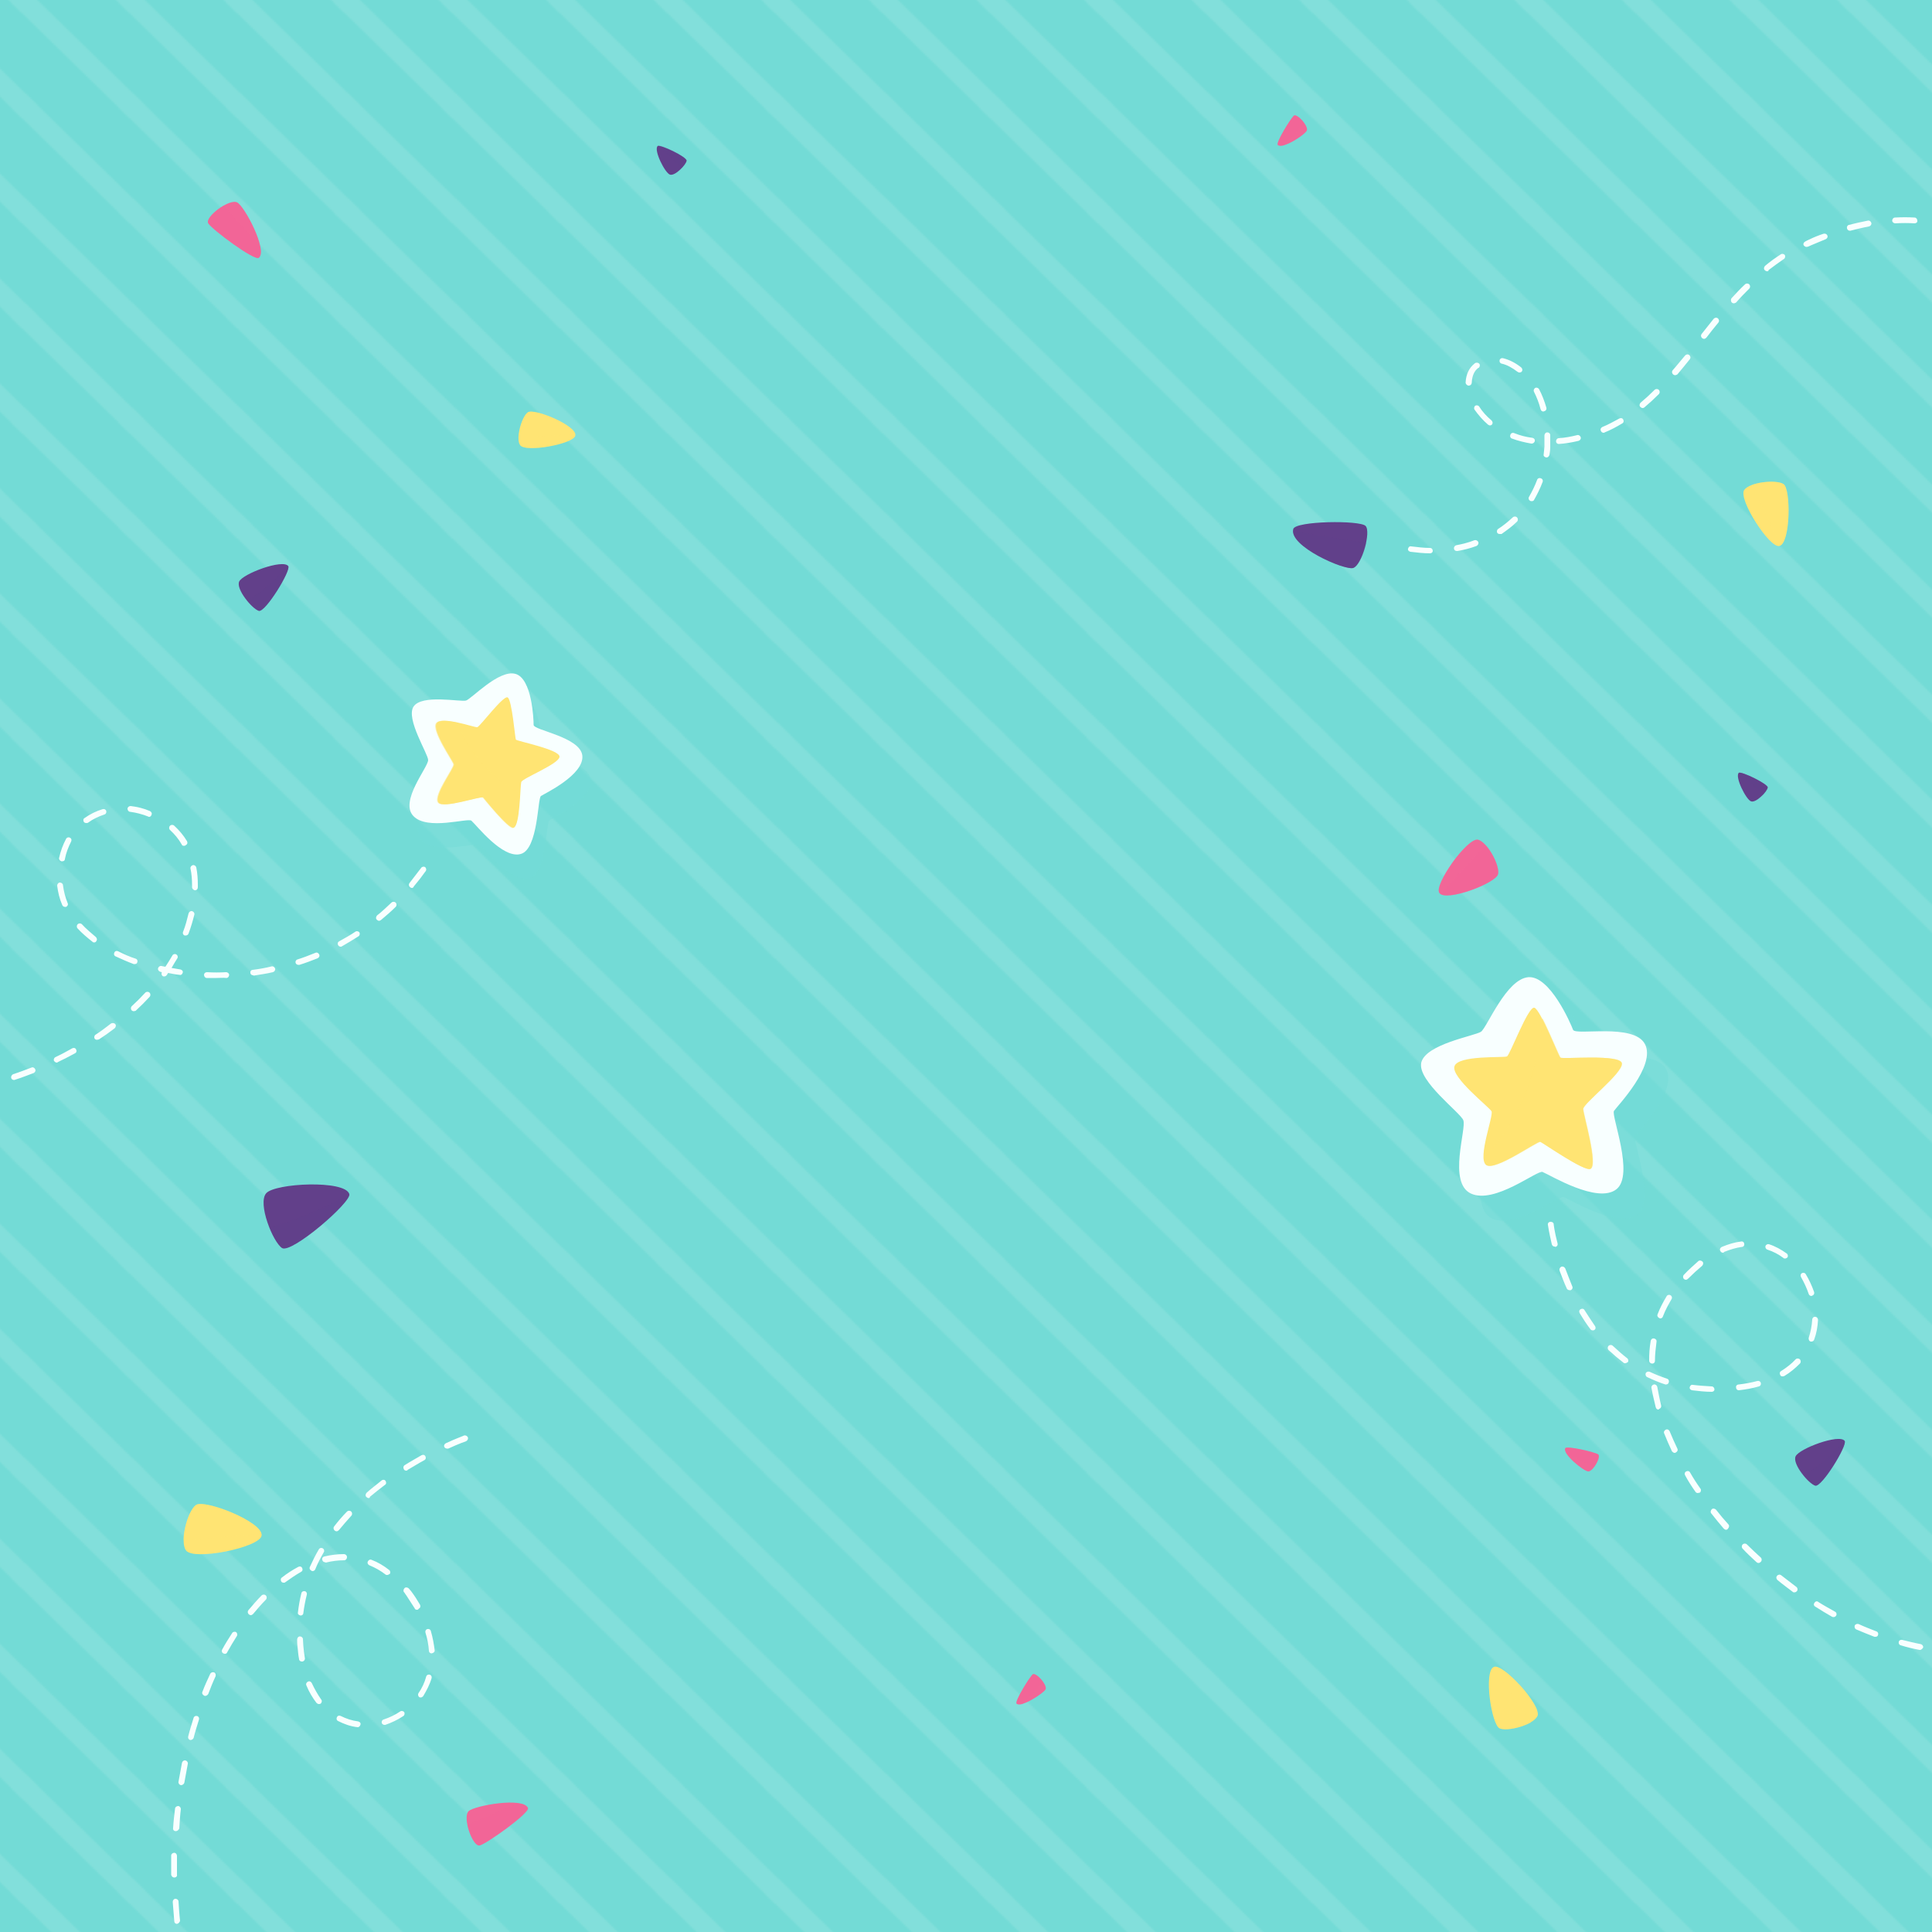 <?xml version="1.0" encoding="utf-8"?>
<!-- Generator: Adobe Illustrator 21.1.0, SVG Export Plug-In . SVG Version: 6.00 Build 0)  -->
<svg version="1.1" xmlns="http://www.w3.org/2000/svg" xmlns:xlink="http://www.w3.org/1999/xlink" x="0px" y="0px"
	 viewBox="0 0 500 500" style="enable-background:new 0 0 500 500;" xml:space="preserve">
<style type="text/css">
	.st0{fill:none;}
	.st1{fill:#FFFFFF;}
	.st2{fill:#73DBD6;}
	.st3{opacity:0.11;fill:url(#SVGID_1_);}
	.st4{opacity:0.48;fill:#73DBD6;}
	.st5{fill:#F8FFFF;}
	.st6{fill:#62408A;}
	.st7{opacity:0.27;fill:#62408A;}
	.st8{fill:#F26697;}
	.st9{opacity:0.36;fill:#F26697;}
	.st10{fill:#FFE473;}
	.st11{opacity:0.56;fill:#FFE473;}
	.st12{opacity:0.28;fill:#F26697;}
	.st13{opacity:0.41;fill:#F26697;}
	.st14{opacity:0.28;fill:#FFE473;}
	.st15{opacity:0.41;fill:#FFE473;}
</style>
<pattern  x="-150" y="-150" width="60" height="60" patternUnits="userSpaceOnUse" id="pattern" viewBox="65.1 -125.1 60 60" style="overflow:visible;">
	<g>
		<rect x="65.1" y="-125.1" class="st0" width="60" height="60"/>
		
			<rect x="110.3" y="-43" transform="matrix(0.707 0.707 -0.707 0.707 19.689 -122.171)" class="st1" width="94.1" height="11.4"/>
		
			<rect x="50.3" y="-43" transform="matrix(0.707 0.707 -0.707 0.707 2.116 -79.744)" class="st1" width="94.1" height="11.4"/>
		
			<rect x="-9.7" y="-43" transform="matrix(0.707 0.707 -0.707 0.707 -15.458 -37.318)" class="st1" width="94.1" height="11.4"/>
		
			<rect x="110.3" y="-103" transform="matrix(0.707 0.707 -0.707 0.707 -22.737 -139.744)" class="st1" width="94.1" height="11.4"/>
		
			<rect x="50.3" y="-103" transform="matrix(0.707 0.707 -0.707 0.707 -40.31 -97.318)" class="st1" width="94.1" height="11.4"/>
		
			<rect x="-9.7" y="-103" transform="matrix(0.707 0.707 -0.707 0.707 -57.884 -54.892)" class="st1" width="94.1" height="11.4"/>
		
			<rect x="110.3" y="-163" transform="matrix(0.707 0.707 -0.707 0.707 -65.163 -157.318)" class="st1" width="94.1" height="11.4"/>
		
			<rect x="50.3" y="-163" transform="matrix(0.707 0.707 -0.707 0.707 -82.737 -114.891)" class="st1" width="94.1" height="11.4"/>
		
			<rect x="-9.7" y="-163" transform="matrix(0.707 0.707 -0.707 0.707 -100.31 -72.465)" class="st1" width="94.1" height="11.4"/>
	</g>
</pattern>
<g id="BACKGROUND">
	<rect class="st2" width="500" height="500"/>
	<pattern  id="SVGID_1_" xlink:href="#pattern" patternTransform="matrix(0.464 0 0 0.453 -4073.473 -3980.698)">
	</pattern>
	<rect class="st3" width="500" height="500"/>
</g>
<g id="OBJECTS">
	<g>
		<path class="st4" d="M124.2,218.7c1.3,1.1,8.1,10,12.8,8.6c4.5-1.3,4.3-14.4,5.2-15c0.9-0.6,11.3-5.5,10.7-10.5
			c-0.6-4.8-12.6-6.5-12.6-7.9c0-1.4-0.4-12-4.7-13.2c-4.3-1.2-11.4,6.5-12.8,6.9c-1.5,0.4-11.5-1.7-13.6,1.6
			c-2,3.2,3.8,12.2,3.8,13.8c0,1.9-7.5,10.7-3.8,14.5C112.8,221.3,123.3,217.9,124.2,218.7z"/>
		<path class="st5" d="M122,212.4c1.3,1.1,8.1,10,12.8,8.6c4.5-1.3,4.3-14.4,5.2-15c0.9-0.6,11.3-5.5,10.7-10.5
			c-0.6-4.8-12.6-6.5-12.6-7.9c0-1.4-0.4-12-4.7-13.2c-4.3-1.2-11.4,6.5-12.8,6.9c-1.5,0.4-11.5-1.7-13.6,1.6
			c-2,3.2,3.8,12.2,3.8,13.8c0,1.9-7.5,10.7-3.8,14.5C110.6,215,121.1,211.6,122,212.4z"/>
		<path class="st4" d="M404.7,309.8c2,0.8,14.2,8.3,19.1,4.5c4.8-3.7-1.4-19.1-0.6-20.3c0.7-1.1,11-11.7,8-17.3
			c-2.9-5.5-18-2.1-18.6-3.7s-6-14.1-11.6-13.6c-5.7,0.5-10.6,12.9-12.2,14.1c-1.6,1.1-14.5,3.2-15.5,8.1
			c-0.9,4.7,10.1,12.8,10.9,14.8c0.9,2.2-4.1,16.2,2,19C392.3,318.1,403.3,309.3,404.7,309.8z"/>
		<path class="st5" d="M399.2,303.3c2,0.8,14.2,8.3,19.1,4.5c4.8-3.7-1.4-19.1-0.6-20.3c0.7-1.1,11-11.7,8-17.3
			c-2.9-5.5-18-2.1-18.6-3.7c-0.6-1.6-6-14.1-11.6-13.6c-5.7,0.5-10.6,12.9-12.2,14.1c-1.6,1.1-14.5,3.2-15.5,8.1
			c-0.9,4.7,10.1,12.8,10.9,14.8c0.9,2.2-4.1,16.2,2,19C386.8,311.7,397.8,302.8,399.2,303.3z"/>
		<g>
			<path class="st6" d="M90.4,309c-1.2-3.7-19.2-2.8-21.5-0.2c-2.3,2.6,1.7,12.6,4.1,14.2C75.5,324.5,91.1,311,90.4,309z"/>
			<path class="st7" d="M69.7,317.6c1,2.5,2.3,4.7,3.3,5.3c2.3,1.5,17.1-11.1,17.4-13.7C83.7,312.6,76.9,315.8,69.7,317.6z"/>
		</g>
		<g>
			<path class="st6" d="M74.6,146.5c-1.4-1.9-11.8,2-12.7,4s3.4,7.1,5.1,7.6C68.7,158.5,75.4,147.6,74.6,146.5z"/>
			<path class="st7" d="M64,155.5c1.1,1.3,2.2,2.3,3,2.5c1.7,0.5,7.9-9.8,7.6-11.4C71.3,149.9,67.9,153.1,64,155.5z"/>
		</g>
		<g>
			<path class="st6" d="M450,200c-1.1,1,1.9,7,3.2,7.4c1.3,0.4,4.1-2.5,4.3-3.6C457.6,202.9,450.6,199.5,450,200z"/>
			<path class="st7" d="M456.1,205.9c0.7-0.7,1.3-1.5,1.3-2c0.2-1-6.4-4.2-7.4-3.9C452.2,201.8,454.4,203.7,456.1,205.9z"/>
		</g>
		<g>
			<path class="st6" d="M170.2,37.8c-1.1,1,1.9,7,3.2,7.4c1.3,0.4,4.1-2.5,4.3-3.6C177.8,40.6,170.8,37.3,170.2,37.8z"/>
			<path class="st7" d="M176.3,43.6c0.7-0.7,1.3-1.5,1.3-2c0.2-1-6.4-4.2-7.4-3.9C172.5,39.6,174.6,41.4,176.3,43.6z"/>
		</g>
		<g>
			<path class="st6" d="M477.4,372.9c-1.4-1.9-11.8,2-12.7,4c-0.9,2,3.4,7.1,5.1,7.6C471.5,384.9,478.2,374,477.4,372.9z"/>
			<path class="st7" d="M466.8,381.9c1.1,1.3,2.2,2.3,3,2.5c1.7,0.5,7.9-9.8,7.6-11.4C474.1,376.3,470.7,379.5,466.8,381.9z"/>
		</g>
		<g>
			<path class="st6" d="M334.7,136.9c-1.3,4.4,13.3,10.8,15.5,10.1c2.2-0.7,4.7-9.4,3.2-10.9S335.3,134.8,334.7,136.9z"/>
			<path class="st7" d="M334.7,137.4c-0.1,4.4,13.4,10.3,15.6,9.5c1.3-0.4,2.7-3.6,3.3-6.4C347.2,139.5,341,138.5,334.7,137.4z"/>
		</g>
		<g>
			<path class="st8" d="M61.4,52.4c-2-1.1-8.5,3.8-7.5,5.4S66,67.7,67,66.7C69.3,64.7,63.3,53.4,61.4,52.4z"/>
			<path class="st9" d="M57.9,53.2c-2.3,1.3-4.6,3.6-4,4.6c0.9,1.6,12.1,9.8,13.1,8.9c0.6-0.5,0.6-1.5,0.4-2.8
				C64.2,60.3,61.1,56.8,57.9,53.2z"/>
		</g>
		<g>
			<path class="st8" d="M121.3,468.7c-1.7,1.6,1,9.2,2.8,8.9c1.8-0.4,13.1-8.5,12.5-9.7C135.4,465,122.8,467.3,121.3,468.7z"/>
			<path class="st9" d="M121,472.4c0.5,2.6,2,5.5,3.2,5.2c1.8-0.4,13.1-8.5,12.5-9.7c-0.3-0.7-1.3-1.1-2.6-1.2
				C129.7,468.5,125.3,470.4,121,472.4z"/>
		</g>
		<g>
			<path class="st8" d="M338.2,33.8c0.5-1.2-2.5-4.4-3.3-3.9c-0.8,0.6-4.8,7.1-4.2,7.6C331.9,38.7,337.7,34.9,338.2,33.8z"/>
			<path class="st9" d="M337.6,31.9c-0.8-1.2-2.2-2.3-2.7-2c-0.8,0.6-4.8,7.1-4.2,7.6c0.3,0.3,0.9,0.3,1.6,0.1
				C334,35.7,335.8,33.8,337.6,31.9z"/>
		</g>
		<g>
			<path class="st8" d="M270.6,437.2c0.5-1.2-2.5-4.4-3.3-3.9c-0.8,0.6-4.8,7.1-4.2,7.6C264.3,442,270.1,438.2,270.6,437.2z"/>
			<path class="st9" d="M270,435.3c-0.8-1.2-2.2-2.3-2.7-2c-0.8,0.6-4.8,7.1-4.2,7.6c0.3,0.3,0.9,0.3,1.6,0.1
				C266.4,439.1,268.2,437.2,270,435.3z"/>
		</g>
		<g>
			<path class="st8" d="M411,380.8c1.3,0.1,3.4-3.8,2.6-4.4c-0.8-0.6-8.2-2.3-8.5-1.6C404.3,376.3,409.8,380.7,411,380.8z"/>
			<path class="st9" d="M412.6,379.6c0.9-1.2,1.5-2.8,1-3.2c-0.8-0.6-8.2-2.3-8.5-1.6c-0.2,0.4,0,0.9,0.4,1.5
				C407.8,377.4,410.2,378.5,412.6,379.6z"/>
		</g>
		<path class="st5" d="M3.6,279.5c-0.3,0-0.6-0.2-0.7-0.5c-0.1-0.4,0.1-0.8,0.5-1c1.6-0.5,3.1-1.1,4.7-1.7c0.4-0.2,0.8,0,1,0.4
			c0.2,0.4,0,0.8-0.4,1c-1.6,0.6-3.1,1.2-4.7,1.7C3.8,279.5,3.7,279.5,3.6,279.5z M14.7,275c-0.3,0-0.5-0.2-0.7-0.4
			c-0.2-0.4,0-0.8,0.3-1c1.5-0.7,3-1.5,4.4-2.3c0.4-0.2,0.8-0.1,1,0.3c0.2,0.4,0.1,0.8-0.3,1c-1.5,0.8-3,1.6-4.5,2.3
			C14.9,275,14.8,275,14.7,275z M25.1,269.1c-0.2,0-0.5-0.1-0.6-0.3c-0.2-0.3-0.1-0.8,0.2-1c1.4-0.9,2.7-1.9,4-2.9
			c0.3-0.2,0.8-0.2,1.1,0.1c0.3,0.3,0.2,0.8-0.1,1.1c-1.3,1-2.7,2-4.1,2.9C25.4,269,25.3,269.1,25.1,269.1z M34.6,261.7
			c-0.2,0-0.4-0.1-0.5-0.2c-0.3-0.3-0.3-0.8,0-1.1c1.2-1.1,2.4-2.3,3.5-3.5c0.3-0.3,0.8-0.3,1.1,0c0.3,0.3,0.3,0.8,0,1.1
			c-1.1,1.2-2.3,2.4-3.6,3.6C35,261.6,34.8,261.7,34.6,261.7z M56,253.1c-0.9,0-1.7,0-2.5,0c-0.4,0-0.7-0.4-0.7-0.8
			c0-0.4,0.3-0.7,0.8-0.7c1.6,0.1,3.3,0.1,4.9,0c0.4,0,0.8,0.3,0.8,0.7c0,0.4-0.3,0.8-0.7,0.8C57.7,253,56.9,253.1,56,253.1z
			 M42.5,252.7c-0.1,0-0.3,0-0.4-0.1c-0.3-0.2-0.4-0.7-0.2-1c-0.1,0-0.3-0.1-0.4-0.1c-0.4-0.1-0.7-0.5-0.6-0.9
			c0.1-0.4,0.5-0.7,0.9-0.6c0.3,0.1,0.6,0.1,1,0.2c0.6-0.9,1.2-1.9,1.8-2.9c0.2-0.4,0.7-0.5,1-0.3c0.4,0.2,0.5,0.7,0.3,1
			c-0.5,0.8-1,1.6-1.5,2.5c0.8,0.1,1.5,0.3,2.3,0.4c0.4,0.1,0.7,0.4,0.6,0.8c-0.1,0.4-0.4,0.7-0.8,0.6c-1-0.1-2-0.3-3-0.5
			c-0.1,0.2-0.2,0.3-0.3,0.5C43,252.6,42.7,252.7,42.5,252.7z M65.5,252.4c-0.4,0-0.7-0.3-0.7-0.6c-0.1-0.4,0.2-0.8,0.6-0.8
			c1.6-0.2,3.3-0.5,4.9-0.9c0.4-0.1,0.8,0.2,0.9,0.6c0.1,0.4-0.2,0.8-0.6,0.9c-1.6,0.4-3.3,0.6-5,0.9
			C65.6,252.4,65.5,252.4,65.5,252.4z M77.2,249.7c-0.3,0-0.6-0.2-0.7-0.5c-0.1-0.4,0.1-0.8,0.5-0.9c1.6-0.5,3.1-1.1,4.6-1.7
			c0.4-0.2,0.8,0,1,0.4c0.2,0.4,0,0.8-0.4,1c-1.5,0.6-3.1,1.2-4.7,1.7C77.3,249.7,77.3,249.7,77.2,249.7z M34.9,249.5
			c-0.1,0-0.2,0-0.3,0c-1.6-0.6-3.2-1.3-4.7-2c-0.4-0.2-0.5-0.6-0.3-1c0.2-0.4,0.6-0.5,1-0.3c1.4,0.7,2.9,1.4,4.5,1.9
			c0.4,0.1,0.6,0.6,0.4,1C35.5,249.3,35.2,249.5,34.9,249.5z M88.2,245c-0.3,0-0.5-0.1-0.7-0.4c-0.2-0.4-0.1-0.8,0.3-1
			c1.4-0.8,2.9-1.6,4.2-2.5c0.3-0.2,0.8-0.1,1,0.2c0.2,0.3,0.1,0.8-0.2,1c-1.4,0.9-2.9,1.8-4.3,2.6C88.4,245,88.3,245,88.2,245z
			 M24.4,243.9c-0.2,0-0.3,0-0.5-0.2c-1.4-1.1-2.7-2.2-3.8-3.4c-0.3-0.3-0.3-0.8,0-1.1c0.3-0.3,0.8-0.3,1.1,0c1,1.1,2.3,2.2,3.6,3.3
			c0.3,0.3,0.4,0.7,0.1,1.1C24.8,243.8,24.6,243.9,24.4,243.9z M48.1,242.1c-0.1,0-0.2,0-0.3,0c-0.4-0.1-0.6-0.6-0.4-1
			c0.6-1.5,1-3.1,1.4-4.7c0.1-0.4,0.5-0.7,0.9-0.6c0.4,0.1,0.7,0.5,0.6,0.9c-0.4,1.6-0.9,3.3-1.5,4.9
			C48.7,241.9,48.4,242.1,48.1,242.1z M98.1,238.3c-0.2,0-0.4-0.1-0.6-0.3c-0.3-0.3-0.2-0.8,0.1-1.1c1.3-1,2.5-2.2,3.7-3.3
			c0.3-0.3,0.8-0.3,1.1,0c0.3,0.3,0.3,0.8,0,1.1c-1.2,1.2-2.5,2.3-3.8,3.4C98.4,238.2,98.3,238.3,98.1,238.3z M16.8,234.7
			c-0.3,0-0.6-0.2-0.7-0.5c-0.7-1.6-1.1-3.3-1.3-5c0-0.4,0.3-0.8,0.7-0.8c0.4,0,0.8,0.3,0.8,0.7c0.2,1.6,0.6,3.1,1.2,4.6
			c0.2,0.4,0,0.8-0.4,1C17,234.7,16.9,234.7,16.8,234.7z M50.5,230.4C50.5,230.4,50.5,230.4,50.5,230.4c-0.4,0-0.8-0.4-0.8-0.8
			l0-0.5c0-1.5-0.1-2.9-0.4-4.3c-0.1-0.4,0.2-0.8,0.6-0.9c0.4-0.1,0.8,0.2,0.9,0.6c0.3,1.5,0.4,3,0.4,4.6l0,0.5
			C51.2,230.1,50.9,230.4,50.5,230.4z M106.6,229.8c-0.2,0-0.3-0.1-0.5-0.2c-0.3-0.3-0.4-0.7-0.1-1.1c1-1.3,2-2.6,3-3.9
			c0.2-0.3,0.7-0.4,1-0.2c0.3,0.2,0.4,0.7,0.2,1c-1,1.4-2,2.7-3.1,4C107,229.7,106.8,229.8,106.6,229.8z M16.1,222.9
			c-0.1,0-0.1,0-0.2,0c-0.4-0.1-0.7-0.5-0.6-0.9c0.4-1.8,1-3.4,1.8-4.9c0.2-0.4,0.7-0.5,1-0.3c0.4,0.2,0.5,0.6,0.3,1
			c-0.7,1.4-1.3,2.9-1.6,4.5C16.8,222.7,16.5,222.9,16.1,222.9z M47.6,218.9c-0.3,0-0.5-0.1-0.6-0.4c-0.8-1.4-1.8-2.6-3-3.7
			c-0.3-0.3-0.3-0.8,0-1.1c0.3-0.3,0.8-0.3,1.1,0c1.3,1.2,2.4,2.5,3.3,4c0.2,0.4,0.1,0.8-0.3,1C47.9,218.9,47.7,218.9,47.6,218.9z
			 M22.3,213c-0.2,0-0.5-0.1-0.6-0.3c-0.2-0.3-0.2-0.8,0.2-1c1.4-1,3-1.8,4.7-2.3c0.4-0.1,0.8,0.1,0.9,0.5c0.1,0.4-0.1,0.8-0.5,0.9
			c-1.5,0.5-3,1.2-4.2,2.1C22.7,213,22.5,213,22.3,213z M38.6,211.4c-0.1,0-0.2,0-0.3-0.1c-1.5-0.6-3.1-1-4.6-1.2
			c-0.4,0-0.7-0.4-0.7-0.8c0-0.4,0.4-0.7,0.8-0.7c1.7,0.2,3.4,0.6,5,1.3c0.4,0.2,0.6,0.6,0.4,1C39.1,211.2,38.9,211.4,38.6,211.4z"
			/>
		<path class="st5" d="M370.1,143.2C370.1,143.2,370.1,143.2,370.1,143.2c-1.7,0-3.4-0.2-5.1-0.4c-0.4-0.1-0.7-0.4-0.6-0.8
			c0.1-0.4,0.4-0.7,0.8-0.6c1.6,0.2,3.3,0.4,4.9,0.4c0.4,0,0.7,0.3,0.7,0.8C370.8,142.9,370.5,143.2,370.1,143.2z M377,142.6
			c-0.4,0-0.7-0.3-0.7-0.6c-0.1-0.4,0.2-0.8,0.6-0.9c1.6-0.3,3.2-0.7,4.7-1.3c0.4-0.1,0.8,0.1,1,0.5c0.1,0.4-0.1,0.8-0.5,1
			c-1.6,0.6-3.2,1-4.9,1.3C377.1,142.6,377.1,142.6,377,142.6z M388.1,138.2c-0.2,0-0.5-0.1-0.6-0.3c-0.2-0.3-0.1-0.8,0.2-1
			c1.4-0.9,2.6-1.9,3.8-3c0.3-0.3,0.8-0.3,1.1,0c0.3,0.3,0.3,0.8,0,1.1c-1.2,1.2-2.6,2.2-4,3.2C388.4,138.2,388.3,138.2,388.1,138.2
			z M396.4,129.7c-0.1,0-0.3,0-0.4-0.1c-0.4-0.2-0.5-0.7-0.3-1c0.8-1.4,1.5-2.8,2.1-4.4c0.1-0.4,0.6-0.6,1-0.4
			c0.4,0.1,0.6,0.6,0.4,1c-0.6,1.6-1.4,3.2-2.2,4.6C396.9,129.6,396.7,129.7,396.4,129.7z M400.2,118.4
			C400.2,118.4,400.1,118.4,400.2,118.4c-0.5-0.1-0.8-0.4-0.7-0.8c0.1-0.6,0.1-1.3,0.2-2c0-0.6,0-1.2,0-1.8c0-0.4,0-0.8,0-1.1
			c0-0.4,0.3-0.8,0.7-0.8c0.5,0,0.8,0.3,0.8,0.7c0,0.4,0,0.8,0,1.2c0,0.6,0,1.2,0,1.9c0,0.7-0.1,1.4-0.2,2
			C400.9,118.1,400.6,118.4,400.2,118.4z M403.4,114.9c-0.4,0-0.7-0.3-0.7-0.7c0-0.4,0.3-0.8,0.7-0.8c1.6-0.1,3.2-0.4,4.8-0.8
			c0.4-0.1,0.8,0.2,0.9,0.6c0.1,0.4-0.2,0.8-0.6,0.9C406.8,114.5,405.1,114.8,403.4,114.9C403.4,114.9,403.4,114.9,403.4,114.9z
			 M396.4,114.8c0,0-0.1,0-0.1,0c-1.7-0.3-3.4-0.7-5-1.3c-0.4-0.1-0.6-0.6-0.4-1c0.1-0.4,0.6-0.6,1-0.4c1.5,0.6,3,1,4.7,1.2
			c0.4,0.1,0.7,0.4,0.6,0.9C397.1,114.5,396.8,114.8,396.4,114.8z M415,112c-0.3,0-0.6-0.2-0.7-0.5c-0.2-0.4,0-0.8,0.4-1
			c1.5-0.6,2.9-1.4,4.4-2.2c0.4-0.2,0.8-0.1,1,0.3c0.2,0.4,0.1,0.8-0.3,1c-1.5,0.9-3,1.7-4.5,2.3C415.2,112,415.1,112,415,112z
			 M385.6,110.1c-0.2,0-0.3-0.1-0.5-0.2c-1.4-1.2-2.5-2.5-3.5-3.9c-0.2-0.3-0.1-0.8,0.2-1c0.3-0.2,0.8-0.1,1,0.2
			c0.8,1.3,1.9,2.5,3.2,3.6c0.3,0.3,0.4,0.7,0.1,1.1C386,110,385.8,110.1,385.6,110.1z M399.4,106.5c-0.3,0-0.6-0.2-0.7-0.6
			c-0.4-1.6-1-3.1-1.7-4.5c-0.2-0.4,0-0.8,0.3-1c0.4-0.2,0.8,0,1,0.3c0.8,1.5,1.4,3.1,1.9,4.8c0.1,0.4-0.1,0.8-0.5,0.9
			C399.5,106.5,399.4,106.5,399.4,106.5z M425.1,105.6c-0.2,0-0.4-0.1-0.6-0.3c-0.3-0.3-0.2-0.8,0.1-1.1c1.2-1,2.4-2.1,3.6-3.3
			c0.3-0.3,0.8-0.3,1.1,0c0.3,0.3,0.3,0.8,0,1.1c-1.3,1.3-2.5,2.4-3.7,3.4C425.4,105.6,425.2,105.6,425.1,105.6z M380.1,99.8
			C380.1,99.8,380.1,99.8,380.1,99.8c-0.4,0-0.8-0.4-0.8-0.8c0.1-2.1,0.9-3.8,2.3-4.9l0.1-0.1c0.3-0.2,0.8-0.2,1.1,0.1
			c0.3,0.3,0.2,0.8-0.1,1.1l-0.1,0c-1.1,0.8-1.6,2.1-1.7,3.7C380.9,99.5,380.5,99.8,380.1,99.8z M433.5,97.1c-0.2,0-0.3-0.1-0.5-0.2
			c-0.3-0.3-0.4-0.7-0.1-1.1c1-1.1,2-2.4,3.2-3.8c0.3-0.3,0.7-0.4,1.1-0.1c0.3,0.3,0.4,0.7,0.1,1.1c-1.2,1.5-2.2,2.7-3.2,3.9
			C433.9,97,433.7,97.1,433.5,97.1z M393.2,96.4c-0.2,0-0.3-0.1-0.5-0.2c-1.3-1-2.7-1.8-4.1-2.1c-0.4-0.1-0.6-0.5-0.5-0.9
			c0.1-0.4,0.5-0.6,0.9-0.5c1.6,0.4,3.2,1.2,4.7,2.4c0.3,0.3,0.4,0.7,0.1,1.1C393.7,96.3,393.5,96.4,393.2,96.4z M441,87.7
			c-0.2,0-0.3-0.1-0.5-0.2c-0.3-0.3-0.4-0.7-0.1-1.1c1-1.3,2.1-2.6,3.1-3.9c0.3-0.3,0.7-0.4,1.1-0.1c0.3,0.3,0.4,0.7,0.1,1.1
			c-1.1,1.3-2.1,2.6-3.1,3.9C441.4,87.6,441.2,87.7,441,87.7z M448.7,78.5c-0.2,0-0.4-0.1-0.5-0.2c-0.3-0.3-0.3-0.8-0.1-1.1
			c1.2-1.3,2.3-2.5,3.5-3.6c0.3-0.3,0.8-0.3,1.1,0c0.3,0.3,0.3,0.8,0,1.1c-1.1,1.1-2.3,2.3-3.4,3.6
			C449.1,78.4,448.9,78.5,448.7,78.5z M457.3,70.2c-0.2,0-0.4-0.1-0.6-0.3c-0.3-0.3-0.2-0.8,0.1-1.1c1.3-1.1,2.7-2.1,4.1-3
			c0.3-0.2,0.8-0.1,1,0.2c0.2,0.3,0.1,0.8-0.2,1c-1.3,0.9-2.7,1.9-4,2.9C457.7,70.2,457.5,70.2,457.3,70.2z M467.5,63.9
			c-0.3,0-0.5-0.2-0.7-0.4c-0.2-0.4,0-0.8,0.4-1c0.3-0.2,0.6-0.3,1-0.5c1.2-0.6,2.5-1.1,3.7-1.5c0.4-0.1,0.8,0,1,0.4
			c0.2,0.4,0,0.8-0.4,1c-1.2,0.5-2.4,1-3.6,1.5c-0.3,0.1-0.6,0.3-0.9,0.4C467.7,63.9,467.6,63.9,467.5,63.9z M478.7,59.7
			c-0.3,0-0.6-0.2-0.7-0.6c-0.1-0.4,0.1-0.8,0.5-0.9c1.6-0.4,3.3-0.8,4.9-1.1c0.4-0.1,0.8,0.2,0.9,0.6c0.1,0.4-0.2,0.8-0.6,0.9
			c-1.6,0.3-3.2,0.7-4.8,1.1C478.8,59.7,478.8,59.7,478.7,59.7z M495.5,57.8C495.5,57.8,495.5,57.8,495.5,57.8c-1.6-0.1-3.3-0.1-5,0
			c-0.4,0-0.8-0.3-0.8-0.7c0-0.4,0.3-0.8,0.7-0.8c1.8-0.1,3.4-0.1,5.1,0c0.4,0,0.7,0.4,0.7,0.8C496.3,57.5,495.9,57.8,495.5,57.8z"
			/>
		<g>
			<path class="st10" d="M411.6,302.5c2-1.1-1.9-14.1-1.9-15.5c0-1.4,10.3-9.3,10-11.8c-0.3-2.5-15.4-1-15.9-1.5
				c-0.5-0.4-5.1-12.4-6.7-12.9c-1.6-0.5-6.3,12.2-7.1,12.6c-0.8,0.4-12.8-0.4-13.6,2.6c-0.8,2.9,9,10.5,9.6,11.6
				c0.6,1.1-3.7,12.1-1.4,13.9c2.2,1.7,13.3-6.3,14-6C399.5,295.9,410.1,303.3,411.6,302.5z"/>
			<path class="st11" d="M419.8,275.2c-0.3-2.5-15.4-1-15.9-1.5c-0.3-0.3-2.8-6.5-4.7-10.2c-1,13.4-5.9,26.3-15.1,36.2
				c0.1,0.8,0.2,1.5,0.7,1.8c2.2,1.7,13.3-6.3,14-6c0.7,0.4,11.3,7.8,12.9,7c2-1.1-1.9-14.1-1.9-15.5
				C409.7,285.6,420.1,277.7,419.8,275.2z"/>
		</g>
		<g>
			<path class="st10" d="M132.9,214.2c1.7-0.4,1.7-10.7,2-11.8c0.3-1,9.6-4.6,9.9-6.5c0.3-1.9-11.1-4.1-11.3-4.5
				c-0.2-0.4-1-10.2-2.1-10.9c-1.1-0.7-7.2,7.6-7.9,7.7c-0.7,0.1-9.3-3-10.5-1c-1.2,2,4.3,9.7,4.5,10.6c0.2,0.9-5.3,8-4,9.9
				c1.2,1.7,11.1-1.8,11.6-1.3C125.4,206.8,131.6,214.5,132.9,214.2z"/>
			<path class="st11" d="M118.3,187c-2.4-0.5-4.9-0.8-5.5,0.2c-1.2,2,4.3,9.7,4.5,10.6c0.2,0.9-5.3,8-4,9.9
				c1.2,1.7,11.1-1.8,11.6-1.3c0.4,0.4,6.6,8.2,7.9,7.9c1.2-0.3,1.6-5.6,1.7-9C127.2,201.3,121.3,194.7,118.3,187z"/>
		</g>
		<g>
			<path class="st8" d="M372.5,231.1c1.7,2.4,14.8-2.6,15.2-4.9c0.5-2.3-2.8-8.3-5.2-8.9C379.8,216.7,371,229,372.5,231.1z"/>
			<path class="st12" d="M381.2,217.7c-1.6,0.9-3.9,3.5-5.8,6.2C377.3,221.8,379.3,219.7,381.2,217.7z"/>
			<path class="st13" d="M372.8,231.4c2.6,1.7,14.5-3,14.9-5.2c0.3-1.7-1.3-5.4-3.2-7.5C380.6,222.9,376.6,227.1,372.8,231.4z"/>
		</g>
		<g>
			<path class="st10" d="M460.5,141.3c2.9-0.7,3-14.7,1.1-16s-8.8-0.5-10.2,1.5C449.8,129.1,457.9,141.9,460.5,141.3z"/>
			<path class="st14" d="M451.2,128.2c0.3,1.9,1.8,4.9,3.6,7.6C453.6,133.3,452.4,130.8,451.2,128.2z"/>
			<path class="st15" d="M460.9,141.1c2.5-1.8,2.5-14.5,0.7-15.8c-1.4-0.9-5.6-0.8-8.2,0.2C455.8,130.7,458.3,135.9,460.9,141.1z"/>
		</g>
		<g>
			<path class="st10" d="M67.7,397.4c0.5-3.5-14.8-9.5-17-7.9c-2.2,1.6-4.2,9.4-2.6,11.7C49.9,404,67.3,400.5,67.7,397.4z"/>
			<path class="st14" d="M49.5,402c2.2,0.5,6.2,0.1,9.9-0.7C56.1,401.5,52.8,401.8,49.5,402z"/>
			<path class="st15" d="M67.6,396.9c-0.9-3.5-14.8-8.9-16.9-7.4c-1.6,1.2-3.2,5.7-3.2,9C54.2,398.1,60.9,397.6,67.6,396.9z"/>
		</g>
		<g>
			<path class="st10" d="M386.6,431.4c-2.7,1.2-0.6,15,1.5,15.9s8.7-0.9,9.8-3.2C399.1,441.6,389,430.3,386.6,431.4z"/>
			<path class="st14" d="M397.9,442.7c-0.6-1.8-2.6-4.6-4.8-7C394.7,438.1,396.3,440.4,397.9,442.7z"/>
			<path class="st15" d="M386.3,431.6c-2.2,2.2-0.1,14.8,1.9,15.7c1.6,0.7,5.6-0.2,8-1.5C392.9,441,389.7,436.3,386.3,431.6z"/>
		</g>
		<g>
			<path class="st10" d="M148.9,112.7c0.4-2.5-10.6-7.1-12.3-6c-1.6,1.1-3.2,6.8-2,8.5C135.9,117.2,148.6,114.9,148.9,112.7z"/>
			<path class="st14" d="M135.7,115.8c1.6,0.4,4.5,0.1,7.2-0.4C140.5,115.6,138.1,115.7,135.7,115.8z"/>
			<path class="st15" d="M148.9,112.3c-0.6-2.6-10.7-6.7-12.2-5.6c-1.2,0.8-2.4,4.1-2.4,6.5C139.1,113,144,112.7,148.9,112.3z"/>
		</g>
		<path class="st5" d="M45.8,497.9c-0.4,0-0.7-0.3-0.7-0.7c-0.1-1.7-0.3-3.4-0.4-5c0-0.4,0.3-0.8,0.7-0.8c0.4,0,0.8,0.3,0.8,0.7
			c0.1,1.6,0.2,3.3,0.4,5C46.5,497.5,46.2,497.8,45.8,497.9C45.8,497.9,45.8,497.9,45.8,497.9z M45.1,485.9c-0.4,0-0.7-0.3-0.8-0.7
			c0-0.6,0-1.2,0-1.7c0-1.1,0-2.2,0-3.3c0-0.4,0.4-0.7,0.8-0.7c0.4,0,0.7,0.4,0.7,0.8c0,1.1,0,2.2,0,3.2c0,0.6,0,1.1,0,1.7
			C45.9,485.5,45.6,485.9,45.1,485.9C45.1,485.9,45.1,485.9,45.1,485.9z M45.5,473.9C45.5,473.9,45.5,473.9,45.5,473.9
			c-0.5,0-0.8-0.4-0.7-0.8c0.1-1.7,0.3-3.4,0.5-5c0-0.4,0.4-0.7,0.8-0.7c0.4,0,0.7,0.4,0.7,0.8c-0.2,1.6-0.3,3.3-0.4,5
			C46.2,473.6,45.9,473.9,45.5,473.9z M46.9,462c0,0-0.1,0-0.1,0c-0.4-0.1-0.7-0.5-0.6-0.9c0.3-1.7,0.6-3.3,0.9-4.9
			c0.1-0.4,0.5-0.7,0.9-0.6c0.4,0.1,0.7,0.5,0.6,0.9c-0.3,1.6-0.6,3.2-0.9,4.9C47.6,461.7,47.2,462,46.9,462z M49.4,450.3
			c-0.1,0-0.1,0-0.2,0c-0.4-0.1-0.6-0.5-0.5-0.9c0.4-1.6,0.9-3.2,1.4-4.8c0.1-0.4,0.5-0.6,0.9-0.5c0.4,0.1,0.6,0.5,0.5,0.9
			c-0.5,1.6-1,3.2-1.4,4.8C50,450,49.7,450.3,49.4,450.3z M92.6,447C92.5,447,92.5,447,92.6,447c-1.9-0.2-3.5-0.8-5.1-1.6
			c-0.4-0.2-0.5-0.6-0.3-1c0.2-0.4,0.6-0.5,1-0.3c1.4,0.7,2.9,1.2,4.5,1.4c0.4,0.1,0.7,0.4,0.6,0.8C93.2,446.7,92.9,447,92.6,447z
			 M99.5,446.4c-0.3,0-0.6-0.2-0.7-0.5c-0.1-0.4,0.1-0.8,0.5-0.9c1.5-0.5,3-1.2,4.3-2.1c0.3-0.2,0.8-0.1,1,0.2
			c0.2,0.3,0.1,0.8-0.2,1c-1.5,1-3,1.7-4.7,2.3C99.6,446.4,99.5,446.4,99.5,446.4z M82.5,441c-0.2,0-0.4-0.1-0.6-0.3
			c-1-1.3-1.9-2.8-2.6-4.5c-0.2-0.4,0-0.8,0.4-1c0.4-0.2,0.8,0,1,0.4c0.7,1.5,1.5,2.9,2.4,4.2c0.3,0.3,0.2,0.8-0.1,1.1
			C82.8,441,82.7,441,82.5,441z M108.9,439.3c-0.1,0-0.3,0-0.4-0.1c-0.3-0.2-0.4-0.7-0.2-1c0.9-1.3,1.6-2.8,2-4.3
			c0.1-0.4,0.5-0.6,0.9-0.5c0.4,0.1,0.6,0.5,0.5,0.9c-0.5,1.7-1.3,3.2-2.2,4.7C109.3,439.2,109.1,439.3,108.9,439.3z M53.1,438.9
			c-0.1,0-0.2,0-0.3-0.1c-0.4-0.2-0.6-0.6-0.4-1c0.6-1.6,1.3-3.1,2-4.6c0.2-0.4,0.6-0.5,1-0.4c0.4,0.2,0.5,0.6,0.4,1
			c-0.7,1.5-1.3,3-1.9,4.6C53.7,438.7,53.4,438.9,53.1,438.9z M78.1,430c-0.4,0-0.7-0.3-0.7-0.6c-0.2-1-0.3-2.2-0.4-3.3
			c-0.1-0.6-0.1-1.2-0.1-1.8c0-0.4,0.3-0.8,0.7-0.8c0.4,0,0.8,0.3,0.8,0.7c0,0.6,0.1,1.1,0.1,1.7c0.1,1.1,0.2,2.1,0.4,3.2
			c0.1,0.4-0.2,0.8-0.6,0.9C78.2,430,78.1,430,78.1,430z M58.2,428c-0.1,0-0.2,0-0.4-0.1c-0.4-0.2-0.5-0.7-0.3-1
			c0.8-1.5,1.7-2.9,2.6-4.3c0.2-0.3,0.7-0.4,1-0.2c0.3,0.2,0.4,0.7,0.2,1c-0.9,1.4-1.7,2.8-2.5,4.2C58.7,427.9,58.5,428,58.2,428z
			 M111.7,427.9c-0.4,0-0.7-0.3-0.7-0.7c-0.1-1.5-0.4-3.1-0.9-4.7c-0.1-0.4,0.1-0.8,0.5-0.9c0.4-0.1,0.8,0.1,0.9,0.5
			c0.5,1.7,0.8,3.4,1,5.1C112.5,427.5,112.2,427.8,111.7,427.9C111.8,427.9,111.7,427.9,111.7,427.9z M77.8,418.1
			C77.7,418.1,77.7,418.1,77.8,418.1c-0.5-0.1-0.8-0.4-0.7-0.8c0.2-1.7,0.5-3.4,0.9-5c0.1-0.4,0.5-0.6,0.9-0.5
			c0.4,0.1,0.6,0.5,0.5,0.9c-0.4,1.6-0.7,3.2-0.9,4.8C78.5,417.8,78.2,418.1,77.8,418.1z M64.9,418c-0.2,0-0.3-0.1-0.5-0.2
			c-0.3-0.3-0.4-0.7-0.1-1.1c1.1-1.3,2.2-2.6,3.4-3.8c0.3-0.3,0.8-0.3,1.1,0c0.3,0.3,0.3,0.8,0,1.1c-1.1,1.1-2.2,2.4-3.3,3.7
			C65.3,417.9,65.1,418,64.9,418z M107.9,416.6c-0.3,0-0.5-0.1-0.6-0.4c-0.7-1.1-1.4-2.2-2.2-3.4c-0.2-0.2-0.3-0.5-0.5-0.7
			c-0.3-0.3-0.2-0.8,0.1-1.1c0.3-0.3,0.8-0.2,1.1,0.1c0.2,0.2,0.4,0.5,0.6,0.7c0.9,1.2,1.6,2.3,2.3,3.5c0.2,0.4,0.1,0.8-0.3,1
			C108.2,416.6,108.1,416.6,107.9,416.6z M73.4,409.6c-0.2,0-0.5-0.1-0.6-0.3c-0.2-0.3-0.2-0.8,0.1-1c1.4-1.1,2.8-2,4.3-2.8
			c0.4-0.2,0.8-0.1,1,0.3c0.2,0.4,0.1,0.8-0.3,1c-1.4,0.8-2.7,1.7-4.1,2.7C73.7,409.6,73.6,409.6,73.4,409.6z M100.2,407.6
			c-0.2,0-0.3,0-0.4-0.1c-1.3-1-2.7-1.8-4.2-2.4c-0.4-0.2-0.6-0.6-0.4-1c0.2-0.4,0.6-0.6,1-0.4c1.6,0.6,3.1,1.5,4.5,2.6
			c0.3,0.2,0.4,0.7,0.2,1C100.6,407.5,100.4,407.6,100.2,407.6z M80.9,406.6c-0.1,0-0.2,0-0.3-0.1c-0.4-0.2-0.6-0.6-0.4-1
			c0.7-1.5,1.4-3,2.3-4.5c0.2-0.4,0.7-0.5,1-0.3c0.4,0.2,0.5,0.7,0.3,1c-0.8,1.4-1.6,2.9-2.2,4.4C81.5,406.4,81.2,406.6,80.9,406.6z
			 M84.1,404.3c-0.3,0-0.6-0.2-0.7-0.6c-0.1-0.4,0.1-0.8,0.6-0.9c1.7-0.4,3.4-0.6,5-0.6c0.4,0,0.8,0.3,0.8,0.8
			c0,0.4-0.3,0.8-0.7,0.8c0,0-0.1,0-0.1,0c-1.5,0-3.1,0.2-4.7,0.6C84.2,404.3,84.1,404.3,84.1,404.3z M87.1,396.3
			c-0.2,0-0.3-0.1-0.5-0.2c-0.3-0.3-0.4-0.7-0.1-1.1c1-1.3,2.1-2.6,3.3-3.8c0.3-0.3,0.8-0.3,1.1,0c0.3,0.3,0.3,0.8,0,1.1
			c-1.1,1.2-2.2,2.5-3.2,3.7C87.5,396.2,87.3,396.3,87.1,396.3z M95.4,387.7c-0.2,0-0.4-0.1-0.6-0.3c-0.3-0.3-0.2-0.8,0.1-1.1
			c1.2-1.1,2.6-2.1,3.9-3.2c0.3-0.2,0.8-0.2,1,0.2c0.2,0.3,0.2,0.8-0.2,1c-1.3,1-2.6,2-3.9,3.1C95.8,387.6,95.6,387.7,95.4,387.7z
			 M105.1,380.6c-0.2,0-0.5-0.1-0.6-0.4c-0.2-0.4-0.1-0.8,0.2-1c1.4-0.9,2.9-1.7,4.4-2.6c0.4-0.2,0.8-0.1,1,0.3
			c0.2,0.4,0.1,0.8-0.3,1c-1.5,0.8-2.9,1.7-4.3,2.5C105.4,380.6,105.3,380.6,105.1,380.6z M115.7,374.9c-0.3,0-0.6-0.2-0.7-0.4
			c-0.2-0.4,0-0.8,0.4-1c2.8-1.3,4.6-1.9,4.7-2c0.4-0.1,0.8,0.1,1,0.5c0.1,0.4-0.1,0.8-0.5,1c0,0-1.8,0.6-4.6,1.9
			C115.9,374.9,115.8,374.9,115.7,374.9z"/>
		<path class="st5" d="M496.9,427c0,0-0.1,0-0.1,0c-1.6-0.3-3.3-0.7-4.9-1.2c-0.4-0.1-0.6-0.5-0.5-0.9c0.1-0.4,0.5-0.6,0.9-0.5
			c1.6,0.4,3.2,0.8,4.8,1.1c0.4,0.1,0.7,0.5,0.6,0.9C497.5,426.7,497.2,427,496.9,427z M485.4,423.6c-0.1,0-0.2,0-0.3,0
			c-1.5-0.6-3.1-1.2-4.7-1.9c-0.4-0.2-0.5-0.6-0.4-1c0.2-0.4,0.6-0.5,1-0.4c1.5,0.7,3.1,1.3,4.6,1.9c0.4,0.1,0.6,0.6,0.4,1
			C486,423.4,485.7,423.6,485.4,423.6z M474.5,418.5c-0.1,0-0.2,0-0.4-0.1c-1.4-0.8-2.9-1.7-4.3-2.6c-0.4-0.2-0.5-0.7-0.2-1
			c0.2-0.4,0.7-0.5,1-0.2c1.4,0.9,2.9,1.7,4.3,2.5c0.4,0.2,0.5,0.7,0.3,1C475,418.4,474.8,418.5,474.5,418.5z M464.4,412.1
			c-0.2,0-0.3,0-0.4-0.1c-1.3-1-2.7-2-4-3.1c-0.3-0.3-0.4-0.7-0.1-1.1c0.3-0.3,0.7-0.4,1.1-0.1c1.3,1,2.6,2,3.9,3
			c0.3,0.2,0.4,0.7,0.2,1C464.9,412,464.6,412.1,464.4,412.1z M455.1,404.5c-0.2,0-0.4-0.1-0.5-0.2c-1.2-1.1-2.5-2.3-3.6-3.5
			c-0.3-0.3-0.3-0.8,0-1.1c0.3-0.3,0.8-0.3,1.1,0c1.2,1.2,2.4,2.3,3.6,3.4c0.3,0.3,0.3,0.8,0,1.1
			C455.5,404.4,455.3,404.5,455.1,404.5z M446.7,395.9c-0.2,0-0.4-0.1-0.6-0.3c-1.1-1.3-2.2-2.6-3.2-3.9c-0.3-0.3-0.2-0.8,0.1-1.1
			c0.3-0.3,0.8-0.2,1.1,0.1c1,1.3,2.1,2.6,3.2,3.8c0.3,0.3,0.2,0.8-0.1,1.1C447.1,395.8,446.9,395.9,446.7,395.9z M439.4,386.4
			c-0.2,0-0.5-0.1-0.6-0.3c-1-1.4-1.9-2.8-2.7-4.3c-0.2-0.4-0.1-0.8,0.3-1c0.4-0.2,0.8-0.1,1,0.3c0.8,1.4,1.7,2.8,2.7,4.2
			c0.2,0.3,0.1,0.8-0.2,1C439.7,386.3,439.5,386.4,439.4,386.4z M433.4,376c-0.3,0-0.5-0.2-0.7-0.4c-0.7-1.5-1.4-3.1-2-4.6
			c-0.2-0.4,0-0.8,0.4-1c0.4-0.2,0.8,0,1,0.4c0.6,1.5,1.3,3,2,4.5c0.2,0.4,0,0.8-0.4,1C433.6,376,433.5,376,433.4,376z M429.2,364.8
			c-0.3,0-0.6-0.2-0.7-0.6c-0.4-1.7-0.8-3.3-1.1-5c-0.1-0.4,0.2-0.8,0.6-0.9c0.4-0.1,0.8,0.2,0.9,0.6c0.3,1.6,0.6,3.2,1,4.8
			c0.1,0.4-0.1,0.8-0.5,0.9C429.3,364.8,429.2,364.8,429.2,364.8z M443,360.2C443,360.2,443,360.2,443,360.2c-1.7,0-3.4-0.2-5.1-0.4
			c-0.4-0.1-0.7-0.4-0.6-0.8c0.1-0.4,0.4-0.7,0.8-0.6c1.6,0.2,3.2,0.3,4.9,0.4c0.4,0,0.7,0.4,0.7,0.8
			C443.7,359.9,443.4,360.2,443,360.2z M450,359.8c-0.4,0-0.7-0.3-0.7-0.7c-0.1-0.4,0.2-0.8,0.7-0.8c1.7-0.2,3.3-0.5,4.8-0.9
			c0.4-0.1,0.8,0.1,0.9,0.5c0.1,0.4-0.1,0.8-0.5,0.9C453.5,359.3,451.8,359.6,450,359.8C450,359.8,450,359.8,450,359.8z
			 M431.2,358.3c-0.1,0-0.2,0-0.2,0c-1.6-0.5-3.2-1.2-4.7-1.9c-0.4-0.2-0.5-0.6-0.4-1c0.2-0.4,0.6-0.5,1-0.4c1.5,0.7,3,1.3,4.5,1.8
			c0.4,0.1,0.6,0.5,0.5,0.9C431.8,358.1,431.5,358.3,431.2,358.3z M461.3,356.2c-0.3,0-0.5-0.1-0.6-0.4c-0.2-0.4-0.1-0.8,0.3-1
			c1.4-0.9,2.7-1.9,3.7-3c0.3-0.3,0.8-0.3,1.1,0c0.3,0.3,0.3,0.8,0,1.1c-1.2,1.2-2.5,2.3-4,3.2C461.6,356.2,461.4,356.2,461.3,356.2
			z M427.6,352.9C427.6,352.9,427.6,352.9,427.6,352.9c-0.4,0-0.8-0.3-0.8-0.8c0-1.7,0.1-3.4,0.4-5.1c0.1-0.4,0.4-0.7,0.9-0.6
			c0.4,0.1,0.7,0.4,0.6,0.9c-0.2,1.6-0.4,3.2-0.4,4.9C428.3,352.6,428,352.9,427.6,352.9z M420.6,352.8c-0.2,0-0.3,0-0.4-0.1
			c-1.3-1-2.6-2.1-3.9-3.3c-0.3-0.3-0.3-0.8,0-1.1c0.3-0.3,0.8-0.3,1.1,0c1.2,1.1,2.4,2.2,3.7,3.2c0.3,0.2,0.4,0.7,0.2,1
			C421,352.7,420.8,352.8,420.6,352.8z M468.8,347.2c-0.1,0-0.2,0-0.2,0c-0.4-0.1-0.6-0.6-0.5-1c0.5-1.5,0.8-3.1,0.9-4.7
			c0-0.4,0.4-0.8,0.8-0.7c0.4,0,0.7,0.4,0.7,0.8c-0.1,1.8-0.4,3.5-1,5.1C469.4,347,469.1,347.2,468.8,347.2z M412.2,344.3
			c-0.2,0-0.5-0.1-0.6-0.3c-1-1.3-1.9-2.7-2.8-4.2c-0.2-0.4-0.1-0.8,0.3-1c0.4-0.2,0.8-0.1,1,0.3c0.9,1.4,1.8,2.8,2.7,4.1
			c0.2,0.3,0.2,0.8-0.2,1C412.5,344.3,412.3,344.3,412.2,344.3z M429.7,341.2c-0.1,0-0.2,0-0.3-0.1c-0.4-0.2-0.6-0.6-0.4-1
			c0.6-1.6,1.4-3.1,2.3-4.6c0.2-0.4,0.7-0.5,1-0.3c0.4,0.2,0.5,0.7,0.3,1c-0.8,1.4-1.6,2.8-2.2,4.4C430.3,341,430,341.2,429.7,341.2
			z M468.8,335.4c-0.3,0-0.6-0.2-0.7-0.5c-0.5-1.5-1.2-3-2-4.4c-0.2-0.4-0.1-0.8,0.2-1c0.4-0.2,0.8-0.1,1,0.2c0.9,1.5,1.6,3,2.2,4.7
			c0.1,0.4-0.1,0.8-0.5,0.9C468.9,335.4,468.8,335.4,468.8,335.4z M406.2,333.9c-0.3,0-0.6-0.2-0.7-0.4c-0.7-1.5-1.3-3.1-1.9-4.7
			c-0.1-0.4,0.1-0.8,0.5-1c0.4-0.1,0.8,0.1,1,0.5c0.6,1.6,1.2,3.1,1.8,4.6c0.2,0.4,0,0.8-0.4,1C406.4,333.9,406.3,333.9,406.2,333.9
			z M436.3,331.2c-0.2,0-0.4-0.1-0.5-0.2c-0.3-0.3-0.3-0.8,0-1.1c1.2-1.3,2.5-2.4,3.7-3.5c0.3-0.3,0.8-0.2,1.1,0.1
			c0.3,0.3,0.2,0.8-0.1,1.1c-1.2,1-2.4,2.1-3.6,3.3C436.7,331.1,436.5,331.2,436.3,331.2z M462,325.7c-0.2,0-0.3,0-0.4-0.1
			c-1.3-1-2.7-1.7-4.2-2.2c-0.4-0.1-0.6-0.6-0.5-0.9c0.1-0.4,0.6-0.6,0.9-0.5c1.6,0.5,3.2,1.4,4.6,2.4c0.3,0.2,0.4,0.7,0.2,1
			C462.4,325.6,462.2,325.7,462,325.7z M445.9,324.2c-0.3,0-0.6-0.2-0.7-0.5c-0.2-0.4,0-0.8,0.4-1c1.7-0.7,3.3-1.2,5-1.4
			c0.4-0.1,0.8,0.2,0.8,0.6c0.1,0.4-0.2,0.8-0.6,0.8c-1.5,0.2-3.1,0.7-4.6,1.3C446.1,324.2,446,324.2,445.9,324.2z M402.3,322.6
			c-0.3,0-0.6-0.2-0.7-0.6c-0.7-3-1-4.9-1-5c-0.1-0.4,0.2-0.8,0.7-0.8c0.4,0,0.8,0.2,0.8,0.7c0,0,0.2,1.9,1,4.9
			c0.1,0.4-0.1,0.8-0.6,0.9C402.4,322.6,402.4,322.6,402.3,322.6z"/>
	</g>
</g>
<g id="DESIGNED_BY_FREEPIK">
</g>
</svg>
